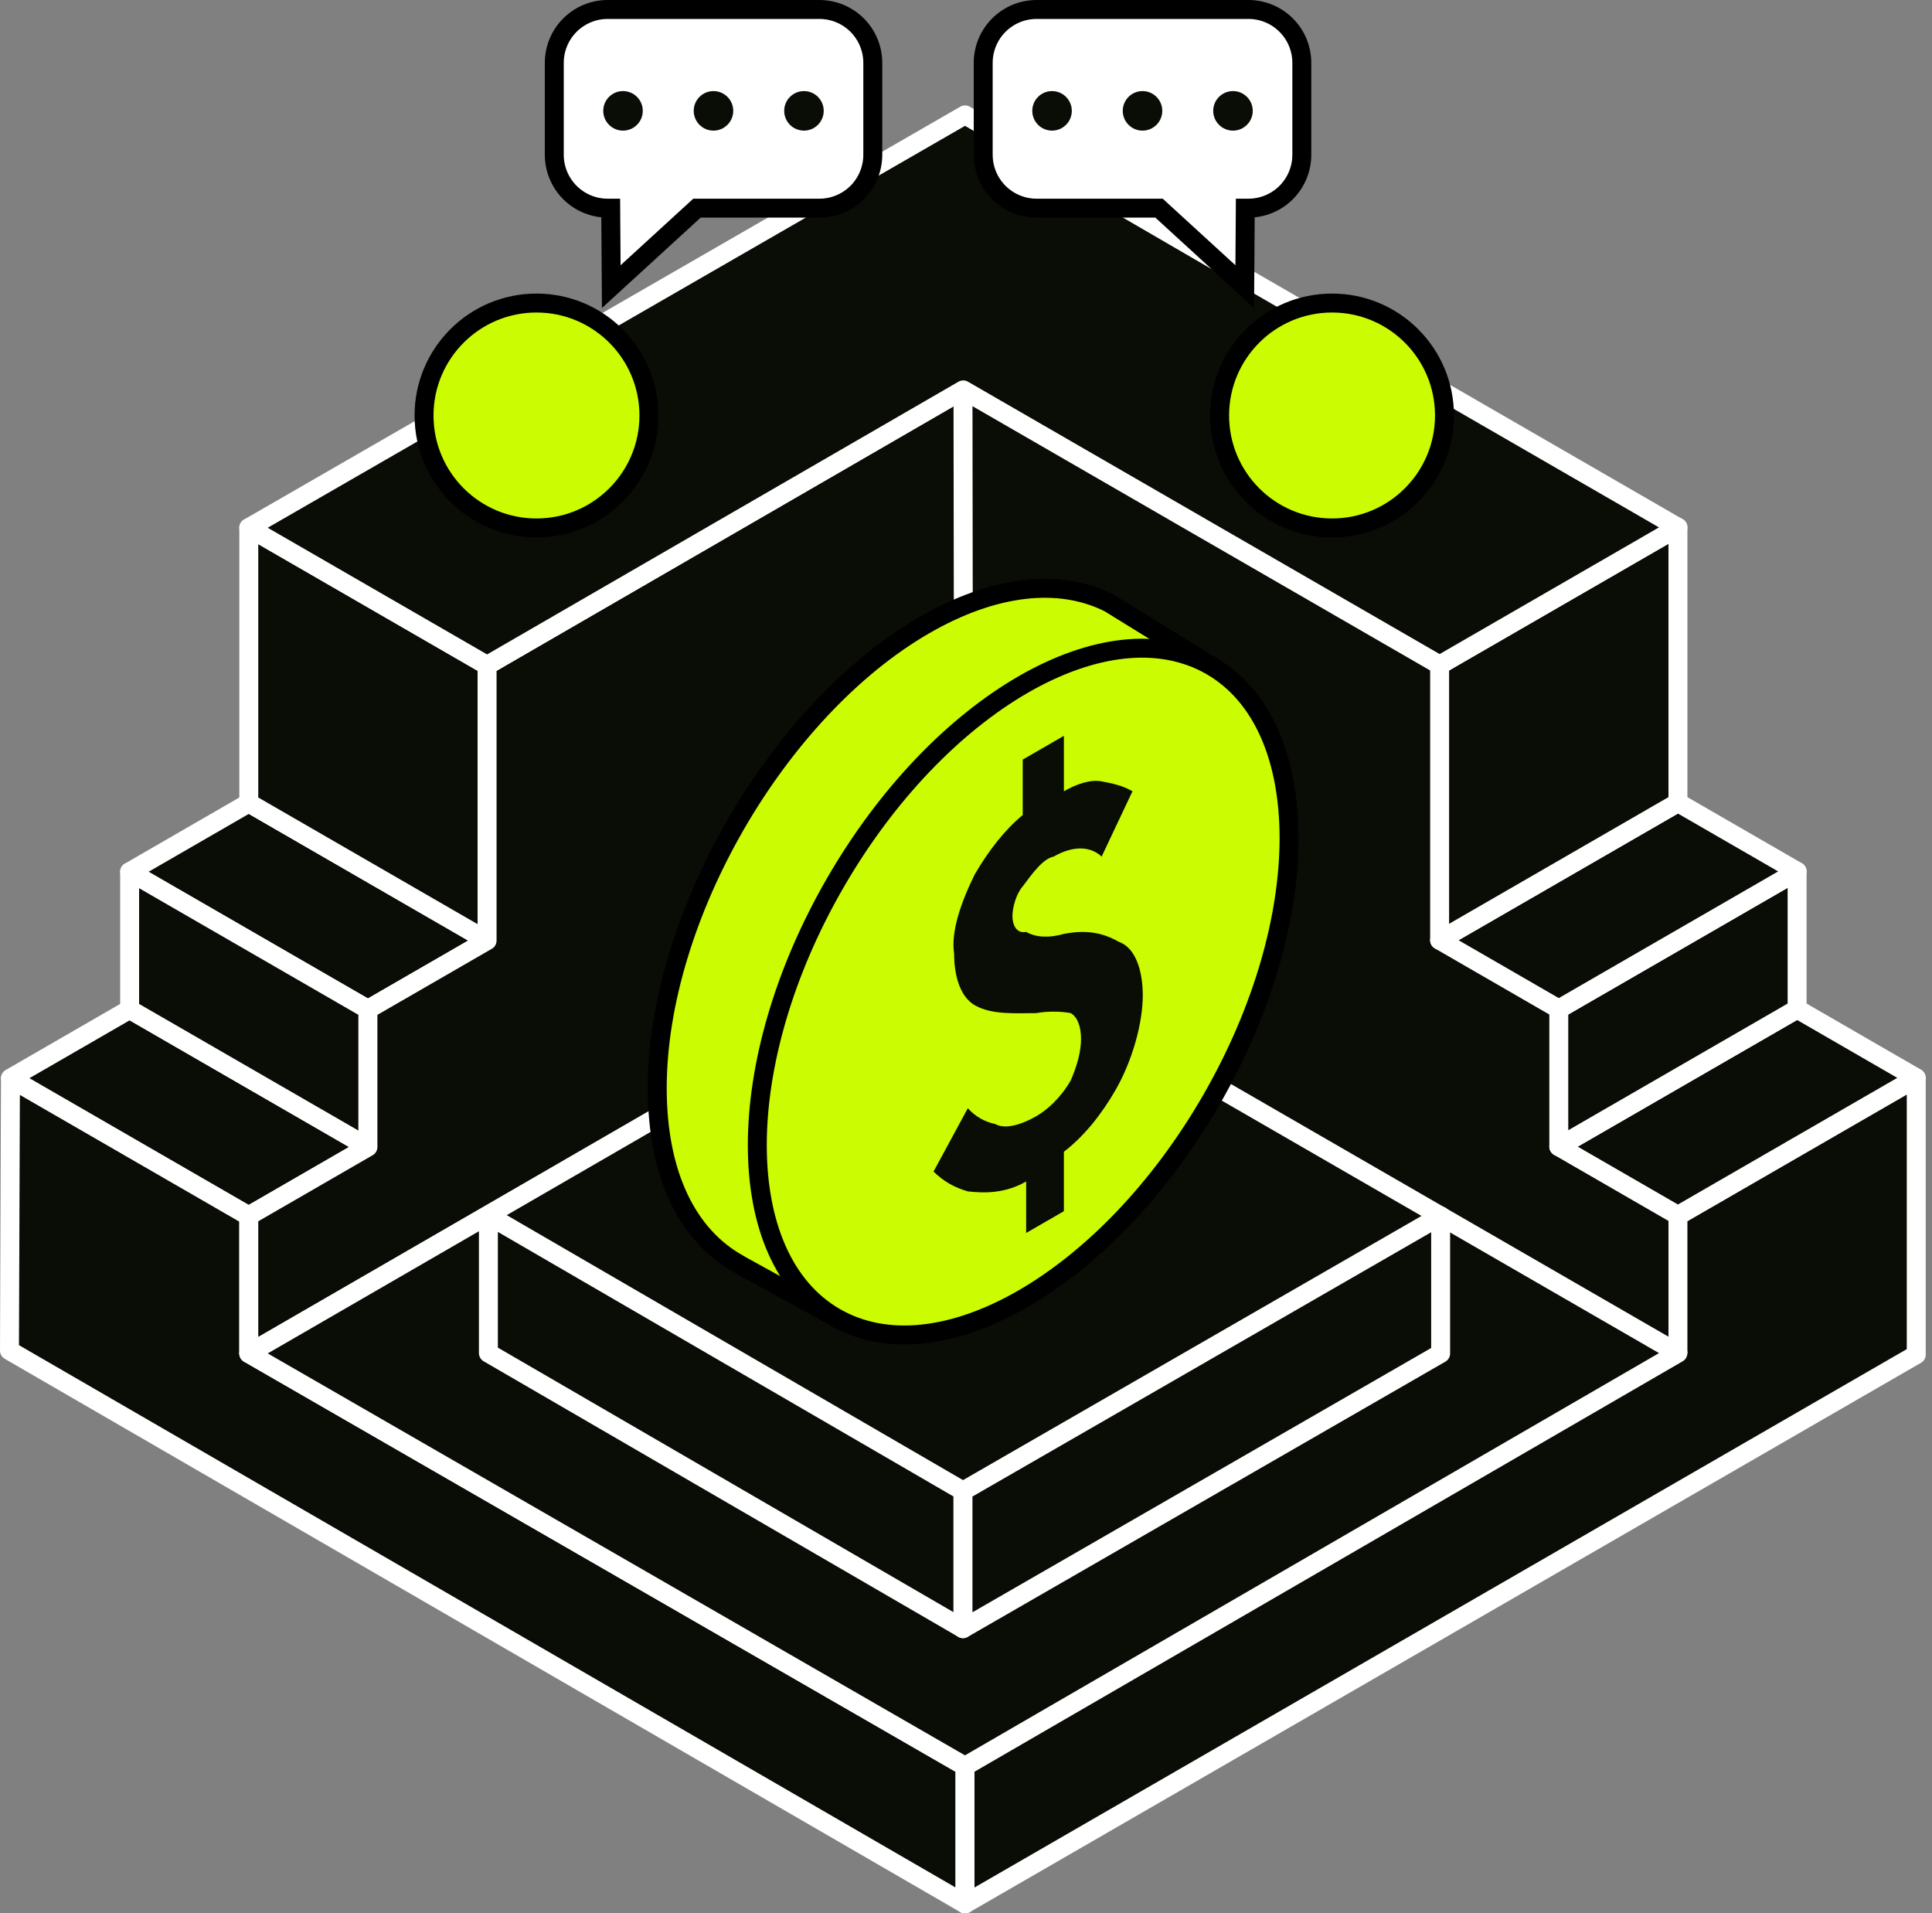 <svg width="204" height="202" viewBox="0 0 204 202" fill="none" xmlns="http://www.w3.org/2000/svg">
<rect x="0" y="0" width="204" height="202" fill="#808080" stroke="none"/>
<path d="M177.173 142.848V128.318L164.592 121.054V106.527L152.01 99.261V70.206L101.682 41.148V99.263L177.173 142.848Z" fill="#090D06" stroke="black" stroke-width="1.5" stroke-linejoin="round"/>
<path d="M1.107 113.828L13.688 106.564L38.851 121.092L26.27 128.358L1.107 113.828Z" fill="#090D06" stroke="white" stroke-width="2" stroke-linejoin="round"/>
<path d="M13.688 92.037L26.27 84.77L51.433 99.3L38.85 106.564L13.688 92.037Z" fill="#090D06" stroke="white" stroke-width="2" stroke-linejoin="round"/>
<path d="M13.688 106.564V92.037L38.85 106.564V121.092L13.688 106.564Z" fill="#090D06" stroke="white" stroke-width="2" stroke-linejoin="round"/>
<path d="M101.896 186.47V201L1 142.585L1.105 113.865L26.267 128.393V142.892L101.896 186.47Z" fill="#090D06" stroke="white" stroke-width="2" stroke-linejoin="round"/>
<path d="M26.27 84.77V55.715L51.432 70.243V99.3L26.27 84.77Z" fill="#090D06" stroke="white" stroke-width="2" stroke-linejoin="round"/>
<path d="M26.27 142.885V128.358L38.85 121.092V106.564L51.432 99.3V70.243L101.682 41.148L101.761 99.3L26.27 142.885Z" fill="#090D06" stroke="white" stroke-width="2" stroke-linejoin="round"/>
<path d="M177.174 142.883V128.355L202.337 113.825V143.008L101.896 201V186.47" fill="#090D06"/>
<path d="M177.174 142.883V128.355L202.337 113.825V143.008L101.896 201V186.47" stroke="white" stroke-width="2" stroke-linejoin="round"/>
<path d="M202.336 113.791L189.756 106.527L164.593 121.054L177.173 128.318L202.336 113.791Z" fill="#090D06" stroke="white" stroke-width="2" stroke-linejoin="round"/>
<path d="M189.756 106.527V91.997L164.593 106.527V121.054L189.756 106.527Z" fill="#090D06" stroke="white" stroke-width="2" stroke-linejoin="round"/>
<path d="M189.755 91.997L177.173 84.733L152.01 99.261L164.592 106.527L189.755 91.997Z" fill="#090D06" stroke="white" stroke-width="2" stroke-linejoin="round"/>
<path d="M177.173 84.733V55.676L152.01 70.206V99.261L177.173 84.733Z" fill="#090D06" stroke="white" stroke-width="2" stroke-linejoin="round"/>
<path d="M26.27 142.885L101.682 99.263L177.173 142.848L101.895 186.47L26.27 142.885Z" fill="#090D06" stroke="white" stroke-width="2" stroke-linejoin="round"/>
<path d="M51.57 128.318V142.848L101.682 171.94V157.413L51.57 128.318Z" fill="#090D06" stroke="white" stroke-width="2" stroke-linejoin="round"/>
<path d="M152.117 128.36V142.888L101.682 171.943V157.415L152.117 128.36Z" fill="#090D06" stroke="white" stroke-width="2" stroke-linejoin="round"/>
<path d="M177.173 55.678L152.01 70.206L101.708 41.162L51.433 70.245L26.268 55.715L101.896 12.13L126.845 26.621L177.173 55.678Z" fill="#090D06" stroke="white" stroke-width="2" stroke-linejoin="round"/>
<path d="M92.158 6.637V16.338C92.158 17.834 91.564 19.267 90.507 20.325C89.45 21.382 88.016 21.976 86.52 21.976H73.592L64.543 30.26L64.485 21.976H64.165C62.669 21.976 61.236 21.382 60.178 20.325C59.121 19.267 58.527 17.834 58.527 16.338V6.637C58.527 5.142 59.121 3.708 60.178 2.651C61.236 1.594 62.669 1 64.165 1H86.532C88.025 1.003 89.456 1.598 90.511 2.655C91.565 3.712 92.158 5.144 92.158 6.637Z" fill="white" stroke="black" stroke-width="2"/>
<path d="M56.647 55.736C63.203 55.736 68.519 50.421 68.519 43.864C68.519 37.308 63.203 31.993 56.647 31.993C50.09 31.993 44.775 37.308 44.775 43.864C44.775 50.421 50.09 55.736 56.647 55.736Z" fill="#CBFC01" stroke="black" stroke-width="2" stroke-linejoin="round"/>
<path d="M140.652 55.736C147.208 55.736 152.523 50.421 152.523 43.864C152.523 37.308 147.208 31.993 140.652 31.993C134.095 31.993 128.78 37.308 128.78 43.864C128.78 50.421 134.095 55.736 140.652 55.736Z" fill="#CBFC01" stroke="black" stroke-width="2" stroke-linejoin="round"/>
<path d="M65.784 13.79C66.936 13.79 67.871 12.855 67.871 11.703C67.871 10.55 66.936 9.616 65.784 9.616C64.632 9.616 63.697 10.55 63.697 11.703C63.697 12.855 64.632 13.79 65.784 13.79Z" fill="#090D06"/>
<path d="M75.337 13.79C76.489 13.79 77.423 12.855 77.423 11.703C77.423 10.55 76.489 9.616 75.337 9.616C74.184 9.616 73.25 10.55 73.25 11.703C73.25 12.855 74.184 13.79 75.337 13.79Z" fill="#090D06"/>
<path d="M84.889 13.79C86.042 13.79 86.976 12.855 86.976 11.703C86.976 10.55 86.042 9.616 84.889 9.616C83.737 9.616 82.803 10.55 82.803 11.703C82.803 12.855 83.737 13.79 84.889 13.79Z" fill="#090D06"/>
<path d="M103.817 6.637V16.338C103.817 17.834 104.411 19.267 105.468 20.325C106.526 21.382 107.959 21.976 109.455 21.976H122.383L131.432 30.26L131.49 21.976H131.822C133.317 21.976 134.751 21.382 135.808 20.325C136.865 19.267 137.459 17.834 137.459 16.338V6.637C137.459 5.142 136.865 3.708 135.808 2.651C134.751 1.594 133.317 1 131.822 1H109.455C107.959 1 106.526 1.594 105.468 2.651C104.411 3.708 103.817 5.142 103.817 6.637Z" fill="white" stroke="black" stroke-width="2"/>
<path d="M130.191 13.79C131.344 13.79 132.278 12.855 132.278 11.703C132.278 10.55 131.344 9.616 130.191 9.616C129.039 9.616 128.104 10.55 128.104 11.703C128.104 12.855 129.039 13.79 130.191 13.79Z" fill="#090D06"/>
<path d="M120.638 13.79C121.791 13.79 122.725 12.855 122.725 11.703C122.725 10.55 121.791 9.616 120.638 9.616C119.486 9.616 118.552 10.55 118.552 11.703C118.552 12.855 119.486 13.79 120.638 13.79Z" fill="#090D06"/>
<path d="M111.086 13.79C112.238 13.79 113.172 12.855 113.172 11.703C113.172 10.55 112.238 9.616 111.086 9.616C109.933 9.616 108.999 10.55 108.999 11.703C108.999 12.855 109.933 13.79 111.086 13.79Z" fill="#090D06"/>
<path d="M88.749 139.382L78.167 133.546C78.148 133.534 78.13 133.52 78.113 133.504C72.498 130.461 69.399 123.851 69.399 114.883C69.399 96.906 82.064 74.974 97.632 65.981C104.875 61.799 111.795 60.974 117.118 63.656L128.024 70.385L125.357 75.068C125.927 77.493 126.206 79.977 126.187 82.468C126.187 100.444 113.522 122.377 97.954 131.369C95.98 132.519 93.889 133.454 91.715 134.158L88.753 139.374C88.711 139.457 88.803 139.412 88.749 139.382Z" fill="#CBFC01" stroke="black" stroke-width="2" stroke-linejoin="round"/>
<path d="M127.889 116.146C138.853 97.157 138.852 76.632 127.889 70.302C116.925 63.972 99.15 74.234 88.187 93.223C77.223 112.212 77.224 132.737 88.187 139.067C99.151 145.397 116.926 135.135 127.889 116.146Z" fill="#CBFC01" stroke="black" stroke-width="2" stroke-linejoin="round"/>
<path d="M112.335 98.593C110.887 99.011 109.438 99.011 108.352 98.384C107.265 98.593 106.903 97.547 106.903 96.711C106.903 95.874 107.265 94.41 107.99 93.574C109.076 92.11 110.163 90.646 111.249 90.437C113.422 89.183 115.233 89.392 116.32 90.437L119.579 83.536C118.493 82.909 117.406 82.7 116.32 82.491C115.233 82.282 113.785 82.7 112.336 83.537L112.336 77.682L107.99 80.191L107.99 86.046C106.179 87.51 104.368 89.81 102.919 92.32C101.47 95.247 100.384 98.384 100.746 100.684C100.746 103.193 101.47 105.284 102.919 106.121C104.73 107.166 107.265 106.957 109.438 106.957C110.524 106.748 111.973 106.748 113.06 106.957C113.784 107.375 114.146 108.421 114.146 109.675C114.146 110.93 113.784 112.394 113.059 114.067C111.973 115.949 110.524 117.203 109.437 117.831C107.989 118.667 106.178 119.295 105.091 118.667C104.005 118.458 102.918 117.831 102.194 116.995L98.572 123.686C99.659 124.732 100.745 125.359 102.194 125.777C104.005 125.986 106.178 125.986 108.351 124.731L108.351 130.168L112.335 127.868L112.335 121.595C114.508 119.922 116.319 117.621 117.768 115.112C119.579 111.975 120.665 108.002 120.665 105.075C120.665 102.565 119.941 100.056 118.13 99.429C116.319 98.383 114.509 98.174 112.335 98.593Z" fill="#090D06"/>
</svg>
